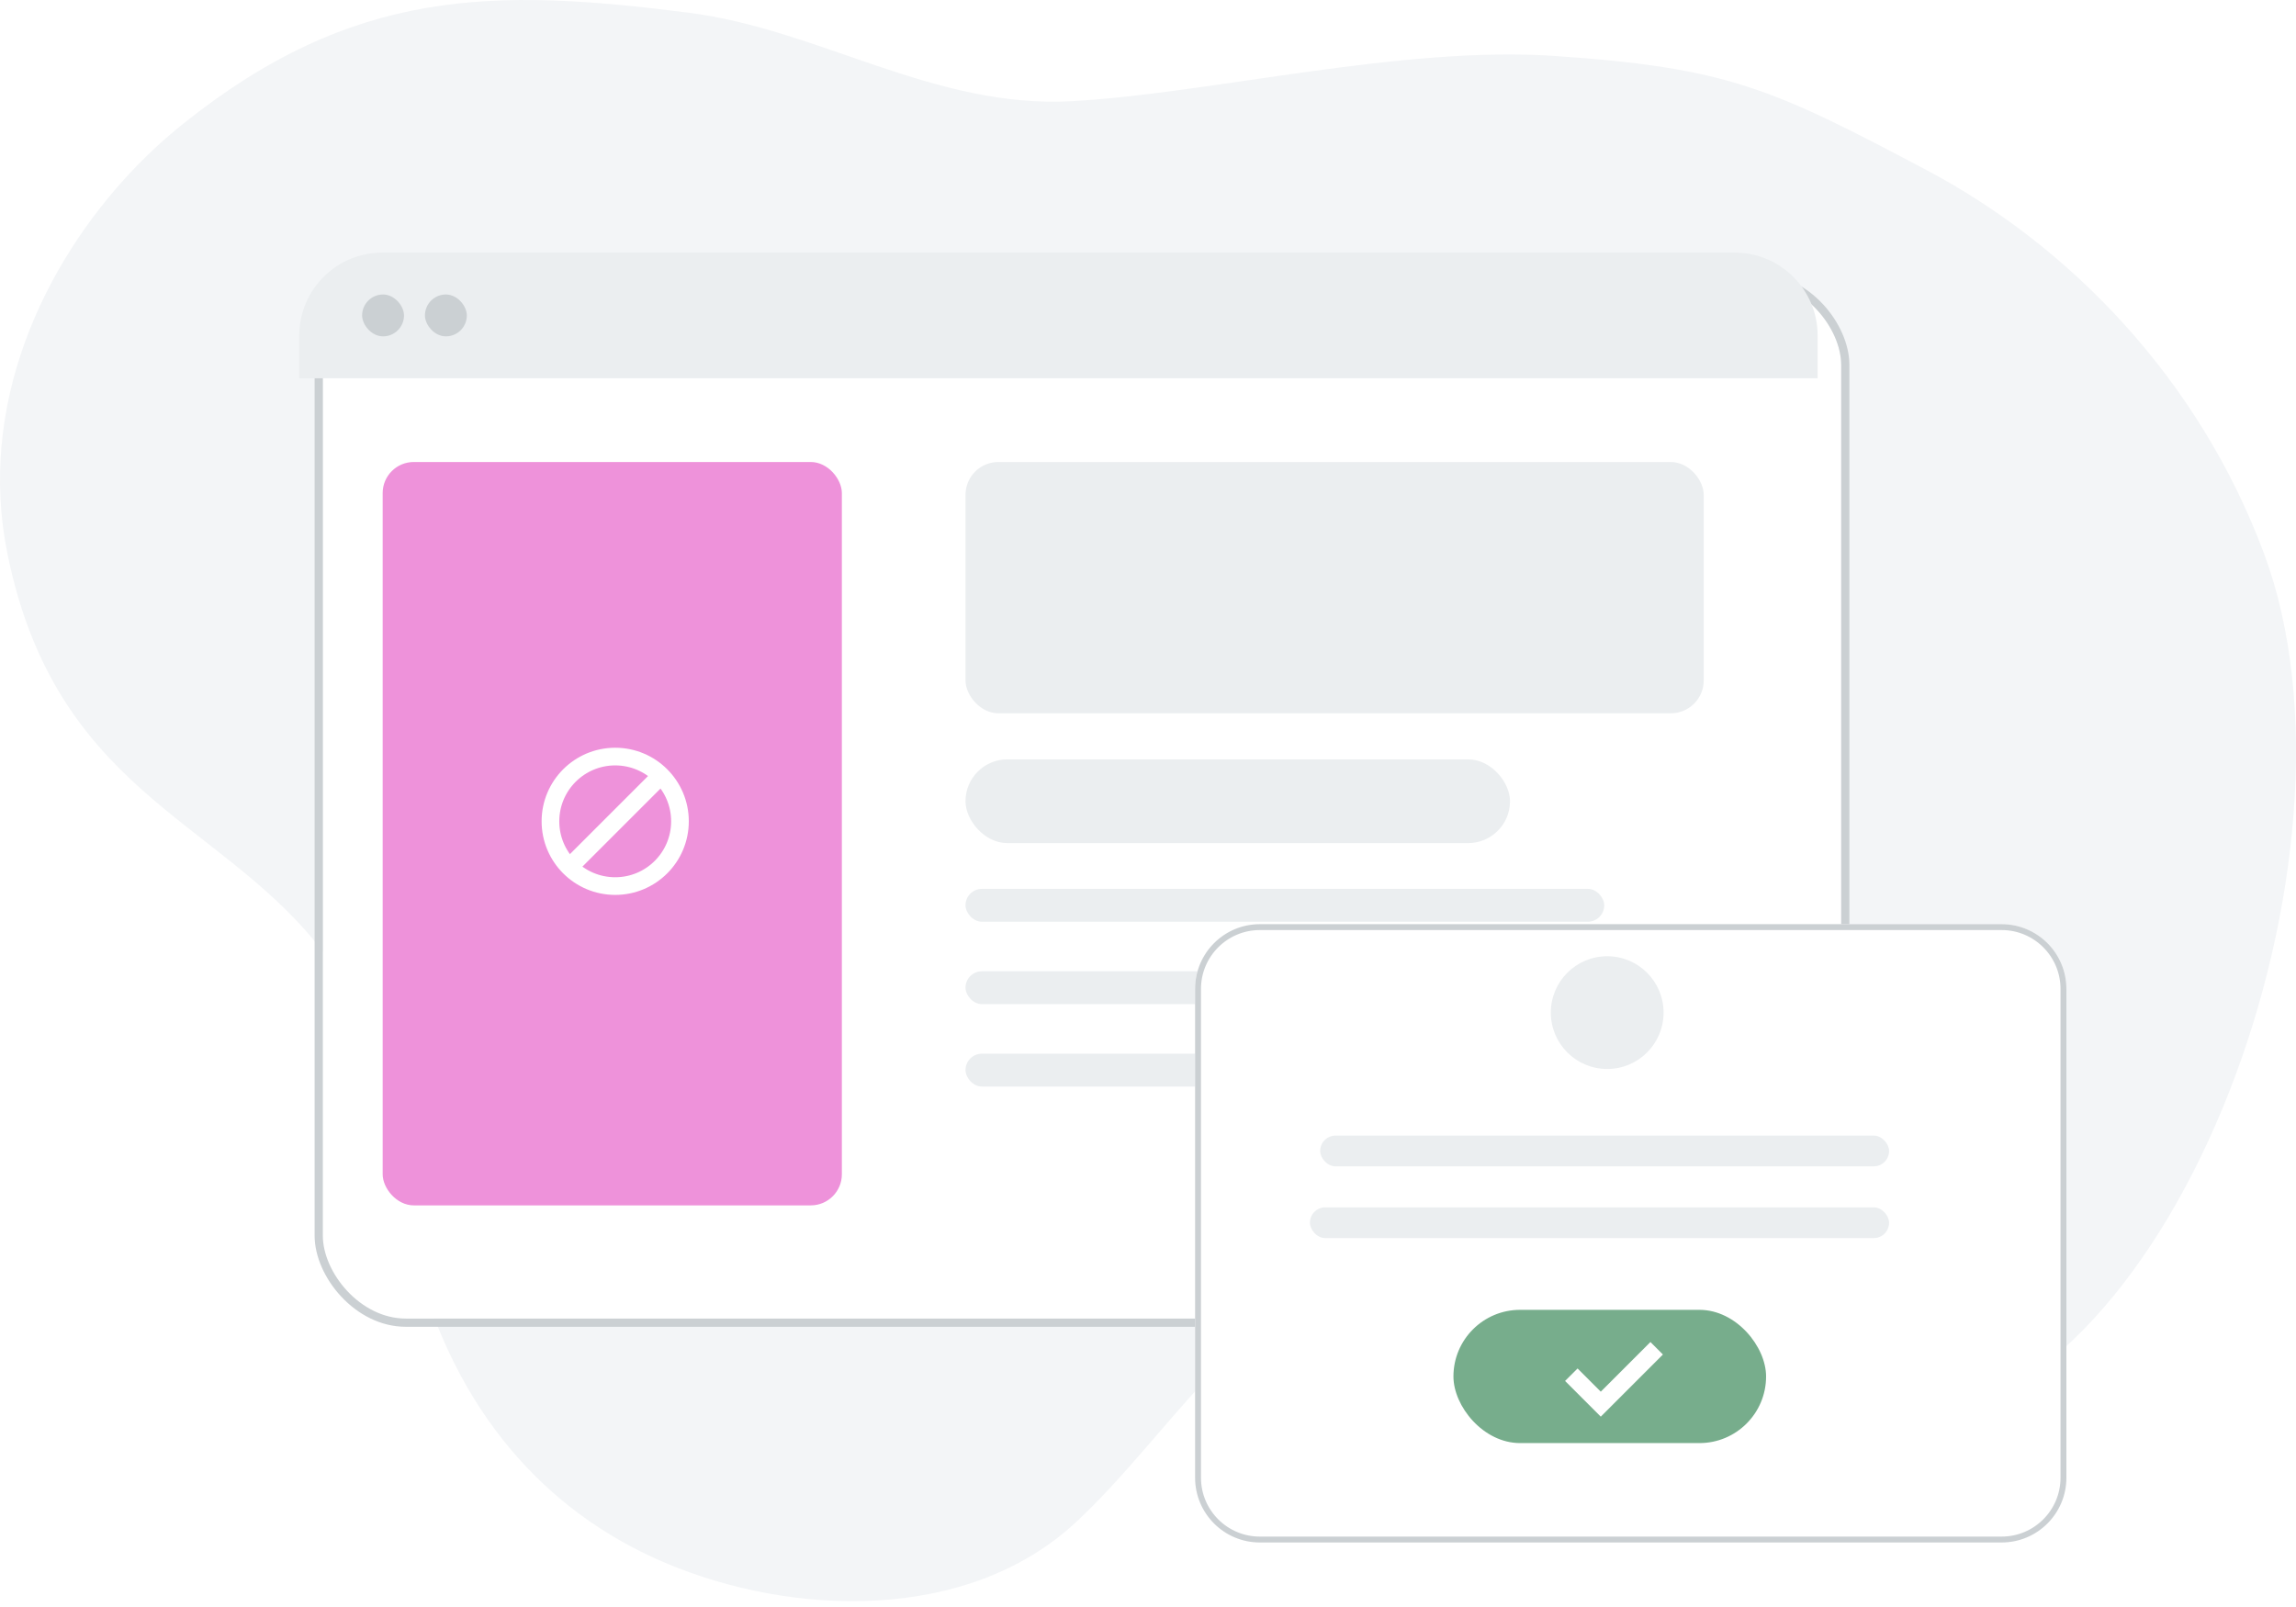 <svg width="390" height="273" viewBox="0 0 390 273" fill="none" xmlns="http://www.w3.org/2000/svg">
<path d="M22.56 28.885C25.285 26.021 28.16 23.383 31.166 20.986C60.044 -2.097 83.903 -2.06 116.934 2.153C139.265 5 158.642 18.5 182.13 17.185C205.617 15.871 238.088 7.743 264 9.5C293.5 11.5 301 15 327.227 28.885C351.5 41.735 373.539 64.311 384.615 94.168C403.6 145.346 369.75 237.454 324.356 241.797C291.463 244.945 264.317 207.824 231.117 216.421C210.665 221.718 198.534 243.936 182.755 258.598C164.346 275.705 134.556 274.63 113 265.5C92.458 256.801 77.371 239.574 70.662 214.18C65.555 194.842 66.067 175.471 53.802 160.323C36.497 138.947 9.432 134 1.281 94.168C-3.879 68.955 7.223 45.038 22.56 28.885Z" fill="#F3F5F7"/>
<g filter="url(#filter0_d_149_3117)">
<rect x="50.837" y="42.913" width="257.906" height="176.087" rx="14.086" fill="white"/>
<rect x="50.139" y="42.214" width="259.302" height="177.484" rx="14.785" stroke="#CBD0D3" stroke-width="1.396"/>
</g>
<rect x="65" y="78.486" width="78" height="126.285" rx="5.282" fill="#EE92DA"/>
<circle cx="104.5" cy="139.528" r="11" stroke="white" stroke-width="3"/>
<path d="M112 132.028L96.501 147.528" stroke="white" stroke-width="3"/>
<path d="M50.837 56.999C50.837 49.219 57.144 42.913 64.924 42.913H294.657C302.437 42.913 308.743 49.219 308.743 56.999V64.257H50.837V56.999Z" fill="#EBEEF0"/>
<rect x="61.509" y="50.027" width="7.115" height="7.115" rx="3.557" fill="#CBD0D3"/>
<rect x="72.181" y="50.027" width="7.115" height="7.115" rx="3.557" fill="#CBD0D3"/>
<rect x="164" y="78.486" width="125.396" height="42.688" rx="5.585" fill="#EBEEF0"/>
<rect x="164" y="129" width="92.49" height="14.229" rx="7.115" fill="#EBEEF0"/>
<rect x="164" y="151" width="108.498" height="5.585" rx="2.793" fill="#EBEEF0"/>
<rect x="164" y="165" width="92.49" height="5.585" rx="2.793" fill="#EBEEF0"/>
<rect x="164" y="179" width="125.396" height="5.585" rx="2.793" fill="#EBEEF0"/>
<g filter="url(#filter1_d_149_3117)">
<path d="M199 163C199 156.925 203.925 152 210 152H336C342.075 152 347 156.925 347 163V246.038C347 252.114 342.075 257.038 336 257.038H210C203.925 257.038 199 252.114 199 246.038V163Z" fill="white"/>
<path d="M199.5 163C199.5 157.201 204.201 152.5 210 152.5H336C341.799 152.5 346.5 157.201 346.5 163V246.038C346.5 251.837 341.799 256.538 336 256.538H210C204.201 256.538 199.5 251.837 199.5 246.038V163Z" stroke="#CBD0D3"/>
</g>
<rect x="224.247" y="192.918" width="96.635" height="5.224" rx="2.612" fill="#EBEEF0"/>
<rect x="246.882" y="222.518" width="53.106" height="22.635" rx="11.318" fill="#77AD8C"/>
<circle cx="273" cy="172.023" r="9.576" fill="#EBEEF0"/>
<path d="M266.906 233.539L271.909 238.542L281.404 229.047" stroke="white" stroke-width="3"/>
<rect x="222.506" y="205.106" width="98.376" height="5.224" rx="2.612" fill="#EBEEF0"/>
<defs>
<filter id="filter0_d_149_3117" x="49.441" y="41.516" width="264.699" height="183.88" filterUnits="userSpaceOnUse" color-interpolation-filters="sRGB">
<feFlood flood-opacity="0" result="BackgroundImageFix"/>
<feColorMatrix in="SourceAlpha" type="matrix" values="0 0 0 0 0 0 0 0 0 0 0 0 0 0 0 0 0 0 127 0" result="hardAlpha"/>
<feOffset dx="4" dy="5"/>
<feComposite in2="hardAlpha" operator="out"/>
<feColorMatrix type="matrix" values="0 0 0 0 0.796 0 0 0 0 0.816 0 0 0 0 0.827 0 0 0 1 0"/>
<feBlend mode="normal" in2="BackgroundImageFix" result="effect1_dropShadow_149_3117"/>
<feBlend mode="normal" in="SourceGraphic" in2="effect1_dropShadow_149_3117" result="shape"/>
</filter>
<filter id="filter1_d_149_3117" x="199" y="152" width="152" height="110.038" filterUnits="userSpaceOnUse" color-interpolation-filters="sRGB">
<feFlood flood-opacity="0" result="BackgroundImageFix"/>
<feColorMatrix in="SourceAlpha" type="matrix" values="0 0 0 0 0 0 0 0 0 0 0 0 0 0 0 0 0 0 127 0" result="hardAlpha"/>
<feOffset dx="4" dy="5"/>
<feComposite in2="hardAlpha" operator="out"/>
<feColorMatrix type="matrix" values="0 0 0 0 0.796 0 0 0 0 0.816 0 0 0 0 0.827 0 0 0 1 0"/>
<feBlend mode="normal" in2="BackgroundImageFix" result="effect1_dropShadow_149_3117"/>
<feBlend mode="normal" in="SourceGraphic" in2="effect1_dropShadow_149_3117" result="shape"/>
</filter>
</defs>
</svg>
